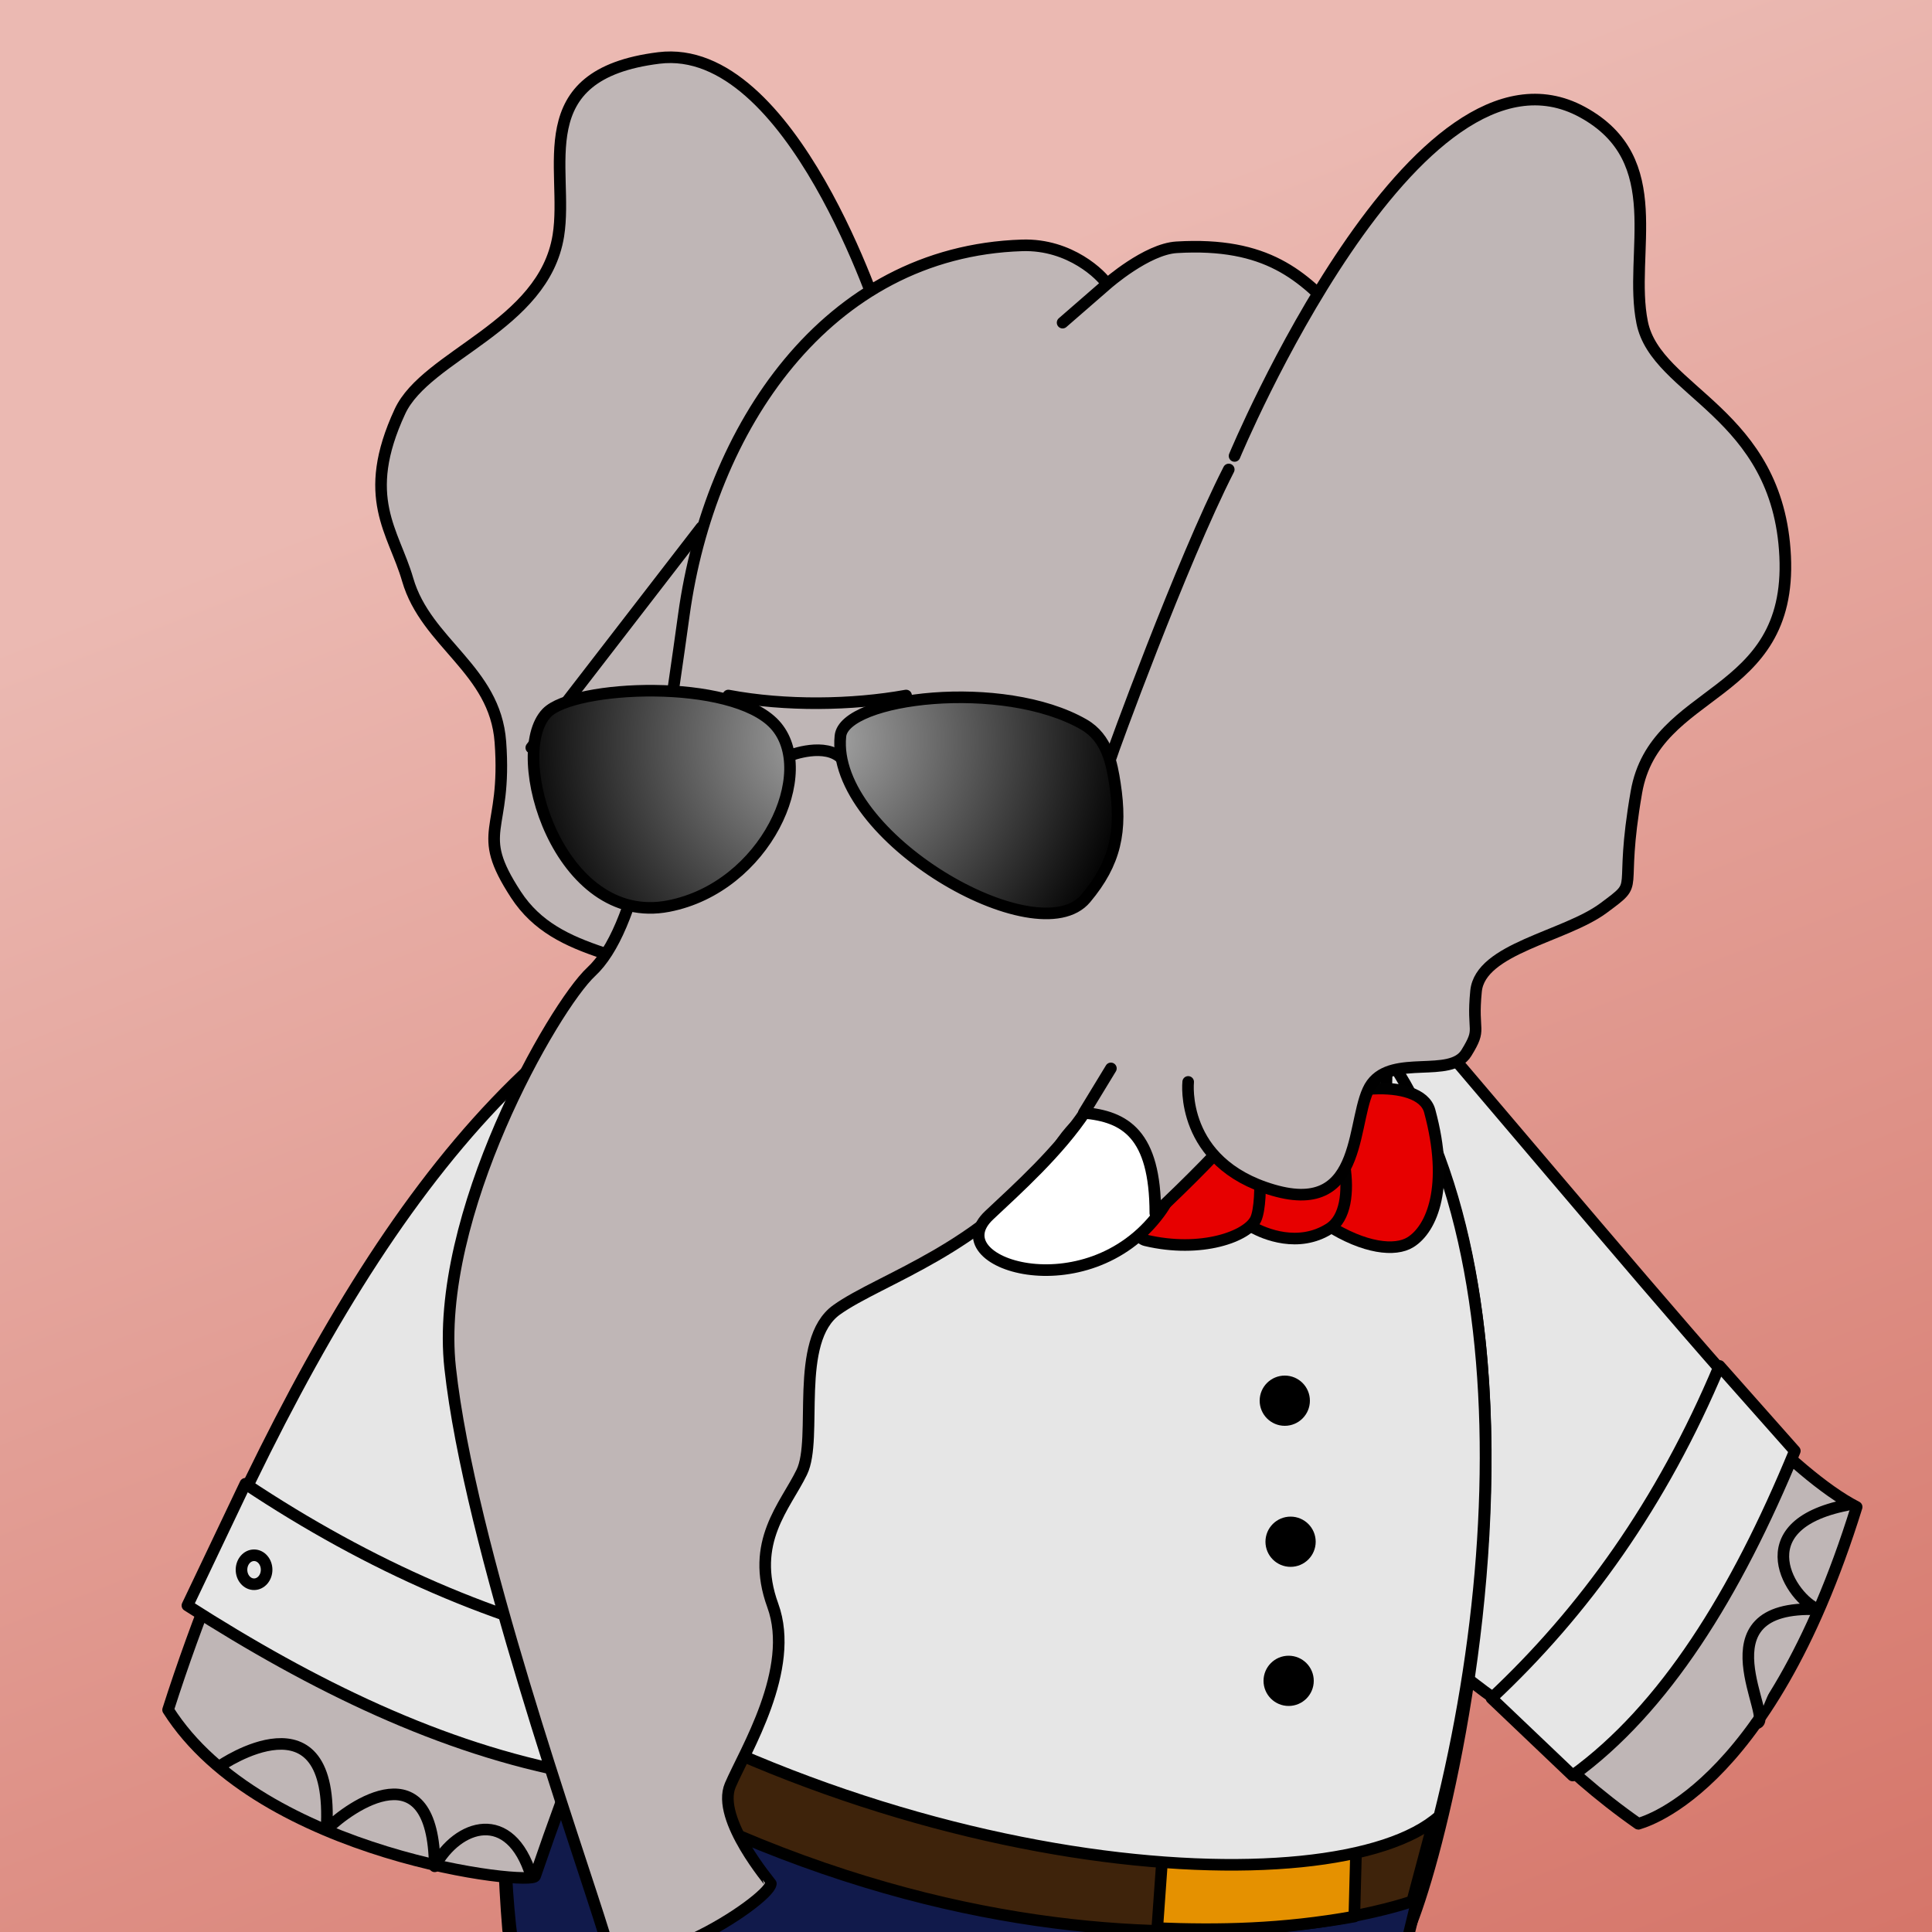 <?xml version="1.0" encoding="UTF-8" standalone="no"?>
<!DOCTYPE svg PUBLIC "-//W3C//DTD SVG 1.1//EN" "http://www.w3.org/Graphics/SVG/1.1/DTD/svg11.dtd">
<svg width="100%" height="100%" viewBox="0 0 1000 1000" xmlns="http://www.w3.org/2000/svg" xmlns:xlink="http://www.w3.org/1999/xlink" xml:space="preserve" xmlns:serif="http://www.serif.com/" style="fill-rule:evenodd;clip-rule:evenodd;stroke-linecap:round;stroke-linejoin:round;stroke-miterlimit:1.5;">
<rect x="0" y="0" width="1000" height="1000" fill="#333333" stroke="none"/>
<rect xmlns="http://www.w3.org/2000/svg" x="0" y="-2" width="1003" height="1043" style="fill:url(#4667997129439887);"/><defs xmlns="http://www.w3.org/2000/svg">
        <linearGradient id="4667997129439887" x1="0" y1="0" x2="1" y2="0" gradientUnits="userSpaceOnUse" gradientTransform="matrix(478,1293.65,-1249,495.088,496,133.683)"><stop offset="0" style="stop-color:rgb(235,185,178);stop-opacity:1"/><stop offset="1" style="stop-color:rgb(205,92,78);stop-opacity:1"/></linearGradient>
    </defs>
<g xmlns="http://www.w3.org/2000/svg" id="ArmBack">
        <path id="ArmBack1" xmlns:ns1="http://www.serif.com/" ns1:id="ArmBack" d="M848,944C847.227,943.883 914.358,930.329 961,780C894.839,745.966 758.742,556.508 715,504C676.846,458.2 574.99,496.288 557,523C664.677,607.222 684.341,829.427 848,944Z" style="fill:rgb(191,182,182);stroke:black;stroke-width:6px;"/>
        <path id="ArmBack2" xmlns:ns2="http://www.serif.com/" ns2:id="ArmBack" d="M909,892C919.698,891.865 877.217,830.117 941,833C927.395,827.745 902.151,789.674 956,779" style="fill:rgb(191,182,182);stroke:black;stroke-width:6px;"/>
    </g>
<g xmlns="http://www.w3.org/2000/svg" id="ShirtWhiteBack">
        <path id="ShirtWhiteBack1" xmlns:ns1="http://www.serif.com/" ns1:id="ShirtWhiteBack" d="M776,881C775.227,880.883 847.358,863.329 894,713C842.839,654.966 759.832,555.58 715,504C669.429,451.57 572.171,493.767 557,523C664.677,607.222 612.341,766.427 776,881Z" style="fill:rgb(230,230,230);stroke:black;stroke-width:6px;"/>
        <path d="M929,751C898.42,825.34 861.47,884.613 814,919L772,879C819.65,834.427 860.169,778.198 890,707L929,751Z" style="fill:rgb(230,230,230);stroke:black;stroke-width:6px;"/>
    </g>
<path xmlns="http://www.w3.org/2000/svg" id="Body" d="M729,999C756.359,935.515 852.869,518.109 591,464C315.846,407.146 245.065,785.723 263,999C280.896,1000.61 729,999 729,999Z" style="fill:rgb(191,182,182);stroke:black;stroke-width:6px;"/>
<path xmlns="http://www.w3.org/2000/svg" id="Pants" d="M744,940L728,1006L265,1004C259.724,963.607 259.985,900.414 264,857C465.432,948.045 633.709,983.196 744,940Z" style="fill:rgb(17,26,75);stroke:black;stroke-width:6px;"/>
<g xmlns="http://www.w3.org/2000/svg" id="Belt">
        <path id="Belt1" xmlns:ns1="http://www.serif.com/" ns1:id="Belt" d="M743,939L731,984C732.427,984.008 524.877,1057.15 265,887C261.716,882.839 263.106,850.285 265,845C534.962,971.128 673.132,972.378 743,939Z" style="fill:rgb(62,35,11);stroke:black;stroke-width:6px;"/>
        <path id="Buckle" d="M602,956L599,998C630.514,999.262 663.568,998.757 701,992L702,954C671.328,958.771 635.784,960.791 602,956Z" style="fill:rgb(229,145,0);stroke:black;stroke-width:6px;"/>
    </g>
<g xmlns="http://www.w3.org/2000/svg" id="WhiteShirtBody">
            <path id="WhiteShirtBody1" xmlns:ns1="http://www.serif.com/" ns1:id="WhiteShirtBody" d="M652,489C652,489 738.33,546.524 639,585C539.67,623.476 427.903,568.394 424,533C420.097,497.606 448.726,471.019 479,467C509.274,462.981 290.017,437.179 260,840C451.283,973.75 691.101,988.217 745,940C788.24,768.508 781.517,549.53 652,489Z" style="fill:rgb(230,230,230);stroke:black;stroke-width:6px;"/>
            <path id="Buttons" d="M667,860C672.519,860 677,864.481 677,870C677,875.519 672.519,880 667,880C661.481,880 657,875.519 657,870C657,864.481 661.481,860 667,860ZM668,788C673.519,788 678,792.481 678,798C678,803.519 673.519,808 668,808C662.481,808 658,803.519 658,798C658,792.481 662.481,788 668,788ZM665,715C670.519,715 675,719.481 675,725C675,730.519 670.519,735 665,735C659.481,735 655,730.519 655,725C655,719.481 659.481,715 665,715Z" style="stroke:black;stroke-width:6px;"/>
            <path id="Collar" d="M633,576C633,576 695.11,595.117 706,616C716.89,636.883 725.99,497.232 706,473C686.01,448.768 633,576 633,576Z" style="fill:rgb(230,230,230);stroke:black;stroke-width:6px;"/>
        </g>
<g xmlns="http://www.w3.org/2000/svg" id="Bowtie" transform="matrix(1,0,0,1,90,-5)">
            <path d="M640,648C651.249,641.059 660.547,618.838 650,580C645.051,561.775 596.846,567.896 593,579C590.852,585.2 577.639,626.687 597,639C616.361,651.313 632.167,652.833 640,648Z" style="fill:rgb(231,0,0);stroke:rgb(1,1,1);stroke-width:6px;"/>
            <path d="M558,640C564.564,643.797 582.109,650.993 598,641C615.296,630.123 603.308,585.931 594,579C586.246,573.226 555.189,571.132 550,586C545.412,599.145 541.615,630.523 558,640Z" style="fill:rgb(231,0,0);stroke:rgb(1,1,1);stroke-width:6px;"/>
            <path d="M503,647C531.681,653.802 555.848,644.968 560,636C564.152,627.032 562.663,588.519 554,579C544.802,568.893 514.102,560.057 498,572C483.748,582.571 489.741,643.855 503,647Z" style="fill:rgb(231,0,0);stroke:rgb(1,1,1);stroke-width:6px;"/>
        </g>
<g xmlns="http://www.w3.org/2000/svg" id="ArmFront">
            <path id="ArmFront1" xmlns:ns1="http://www.serif.com/" ns1:id="ArmFront" d="M277,971C276.25,976.538 135.071,960.946 87,885C146.865,697.439 280.075,482.055 442,476C618.289,469.408 428.393,528.72 277,971" style="fill:rgb(191,182,182);stroke:black;stroke-width:6px;"/>
            <path id="ArmFront2" xmlns:ns2="http://www.serif.com/" ns2:id="ArmFront" d="M114,914C114,914 173.423,872.935 169,947C181.238,934.736 224.372,904.658 225,966C236.974,944.068 264.146,935.521 275,971" style="fill:none;stroke:black;stroke-width:6px;"/>
        </g>
<g xmlns="http://www.w3.org/2000/svg" id="ShirtWhiteFront">
            <path id="ArmFront" d="M441,471C633.62,443.291 421.974,569.052 319,870C318.25,875.538 170.071,857.946 122,782C202.307,612.233 293.648,492.197 441,471Z" style="fill:rgb(230,230,230);stroke:black;stroke-width:6px;"/>
            <path d="M298,918C228.558,905.142 162.091,872.614 97,831L127,768C191.605,811.006 257.92,839.823 326,854L298,918Z" style="fill:rgb(230,230,230);stroke:black;stroke-width:6px;"/>
            <ellipse cx="131.5" cy="812.5" rx="6.5" ry="7.5" style="fill:rgb(230,230,230);stroke:black;stroke-width:6px;"/>
        </g>
<path xmlns="http://www.w3.org/2000/svg" id="Ear2Back" d="M456,166C456,166 409.946,21.441 341,30C272.054,38.559 294.61,87.177 289,122C281.443,168.906 220.591,183.716 207,213C186.316,257.566 203.788,275.094 211,300C220.574,333.062 256.228,346.429 259,384C262.508,431.54 245.154,429.477 267,463C288.846,496.523 330.306,492.246 371,516C423.02,546.365 483.199,179.219 456,166Z" style="fill:rgb(191,182,182);stroke:black;stroke-width:6px;"/>
<g xmlns="http://www.w3.org/2000/svg" id="HornBack">
            <path d="M339,533C368.71,533.881 379.253,545.993 392,563C369.839,604.937 353.91,617.187 338,623C322.09,628.813 292.167,610.667 309,580C320.025,568.94 331.827,548.655 339,533Z" style="fill:white;stroke:black;stroke-width:6px;"/>
            <path id="HornBack1" xmlns:ns1="http://www.serif.com/" ns1:id="HornBack" d="M339,533C339,533 340.061,461.908 373,465C405.939,468.092 414.855,490.278 415,501C415.219,517.257 405.424,539.78 391,566C387.452,555.752 372.517,536.888 339,533Z" style="fill:rgb(191,182,182);stroke:black;stroke-width:6px;"/>
        </g>
<g xmlns="http://www.w3.org/2000/svg" id="Head2">
            <path id="Head21" xmlns:ns1="http://www.serif.com/" ns1:id="Head2" d="M529,127C427.471,130.263 367.283,221.927 354,318C340.36,416.656 329.512,481.135 306,503C286.687,520.96 224.386,629.386 233,708C243.046,799.681 298.622,955.107 313,1002C322.459,1032.85 397.923,984.121 399,975C399.036,974.697 370.471,941.596 378,924C385.529,906.404 412.014,863.952 400,831C387.986,798.048 406.448,779.619 415,762C423.552,744.381 410.748,694.006 433,678C455.252,661.994 509.962,646.072 545,597.435C575.204,583.585 625.368,610.413 709,497C791.496,385.128 742.364,216.132 694,164C674.388,142.86 655.943,125.195 609,128C593.52,128.925 573,147 573,147C570.387,142.842 554.164,126.191 529,127ZM550,167L573,147" style="fill:rgb(191,182,182);stroke:black;stroke-width:6px;"/>
            <path d="M626,518C608.743,559.764 565.116,562.002 546,597" style="fill:none;stroke:black;stroke-width:6px;"/>
        </g>
<g xmlns="http://www.w3.org/2000/svg" id="HornFront">
            <path d="M512,629C526.681,615.19 548.051,596.082 562,575C562,575 630.026,587.74 600,628C562.399,678.416 485.502,653.926 512,629Z" style="fill:white;stroke:black;stroke-width:6px;"/>
            <path d="M575,556C613.393,461.56 658.288,504.218 677,540C655.202,570.254 629.229,599.968 598,629C596.491,590.655 583.537,575.608 563,576L575,556Z" style="fill:rgb(191,182,182);"/>
            <path d="M684,526C663.065,562.535 632.935,595.167 598,628C597.973,586.894 582.258,577.883 561,576L575,553" style="fill:none;stroke:black;stroke-width:6px;"/>
        </g>
<g xmlns="http://www.w3.org/2000/svg" id="Ear2Front">
            <path d="M639,236C639,236 732.717,10.989 819,58C864.465,82.772 842.681,130.999 850,167C857.319,203.001 920.509,213.249 924,288C927.491,362.751 856.556,355.166 847,410C837.444,464.834 850.04,455.103 830,470C809.96,484.897 766.217,490.833 764,513C761.783,535.167 767.253,531.609 759,545C750.747,558.391 721.306,545.609 710,561C698.694,576.391 707.529,630.187 659,616C610.471,601.813 615,560 615,560L639,236Z" style="fill:rgb(191,182,182);"/>
            <path d="M639,236C639,236 732.717,10.989 819,58C864.465,82.772 842.681,130.999 850,167C857.319,203.001 920.509,213.249 924,288C927.491,362.751 856.556,355.166 847,410C837.444,464.834 850.04,455.103 830,470C809.96,484.897 766.217,490.833 764,513C761.783,535.167 767.253,531.609 759,545C750.747,558.391 721.306,545.609 710,561C698.694,576.391 707.529,630.187 659,616C610.471,601.813 615,560 615,560" style="fill:none;stroke:black;stroke-width:6px;"/>
        </g>
<path xmlns="http://www.w3.org/2000/svg" id="YoungEyes" d="M562.256,393.084C565.064,393.422 566.781,398.365 566.088,404.114C565.395,409.863 562.552,414.255 559.744,413.916C556.936,413.578 555.219,408.635 555.912,402.886C556.605,397.137 559.448,392.745 562.256,393.084ZM396.256,382.084C399.064,382.422 400.781,387.365 400.088,393.114C399.395,398.863 396.552,403.255 393.744,402.916C390.936,402.578 389.219,397.635 389.912,391.886C390.605,386.137 393.448,381.745 396.256,382.084Z" style="stroke:black;stroke-width:6px;"/>
<g xmlns="http://www.w3.org/2000/svg" id="AviatorGlasses">
            <path d="M636,243C611.512,290.971 575.006,391.201 575,392M363,273L275,387M409,391C409,391 427.454,383.792 436,393M469,360C441.147,365.028 406.605,365.574 377,360" style="fill:none;stroke:black;stroke-width:6px;"/>
            <path d="M435,381C437.035,360.871 519.21,350.969 561,375C573.117,381.968 575.507,395.403 577.072,405.619C580.849,430.265 577.443,446.529 562,465C537.111,494.768 429.723,433.202 435,381ZM283,369C296.882,354.606 378.634,350.771 401,375C423.366,399.229 396.278,459.269 346,469C289.186,479.996 262.527,390.229 283,369Z" style="fill:url(#285856817539737);stroke:black;stroke-width:6px;"/>
        </g><defs xmlns="http://www.w3.org/2000/svg">
        <radialGradient id="285856817539737" cx="0" cy="0" r="1" gradientUnits="userSpaceOnUse" gradientTransform="matrix(162.604,2.623,-2.623,162.604,426,383)"><stop offset="0" style="stop-color:rgb(166,166,166);stop-opacity:1"/><stop offset="1" style="stop-color:black;stop-opacity:1"/></radialGradient>
    </defs></svg>